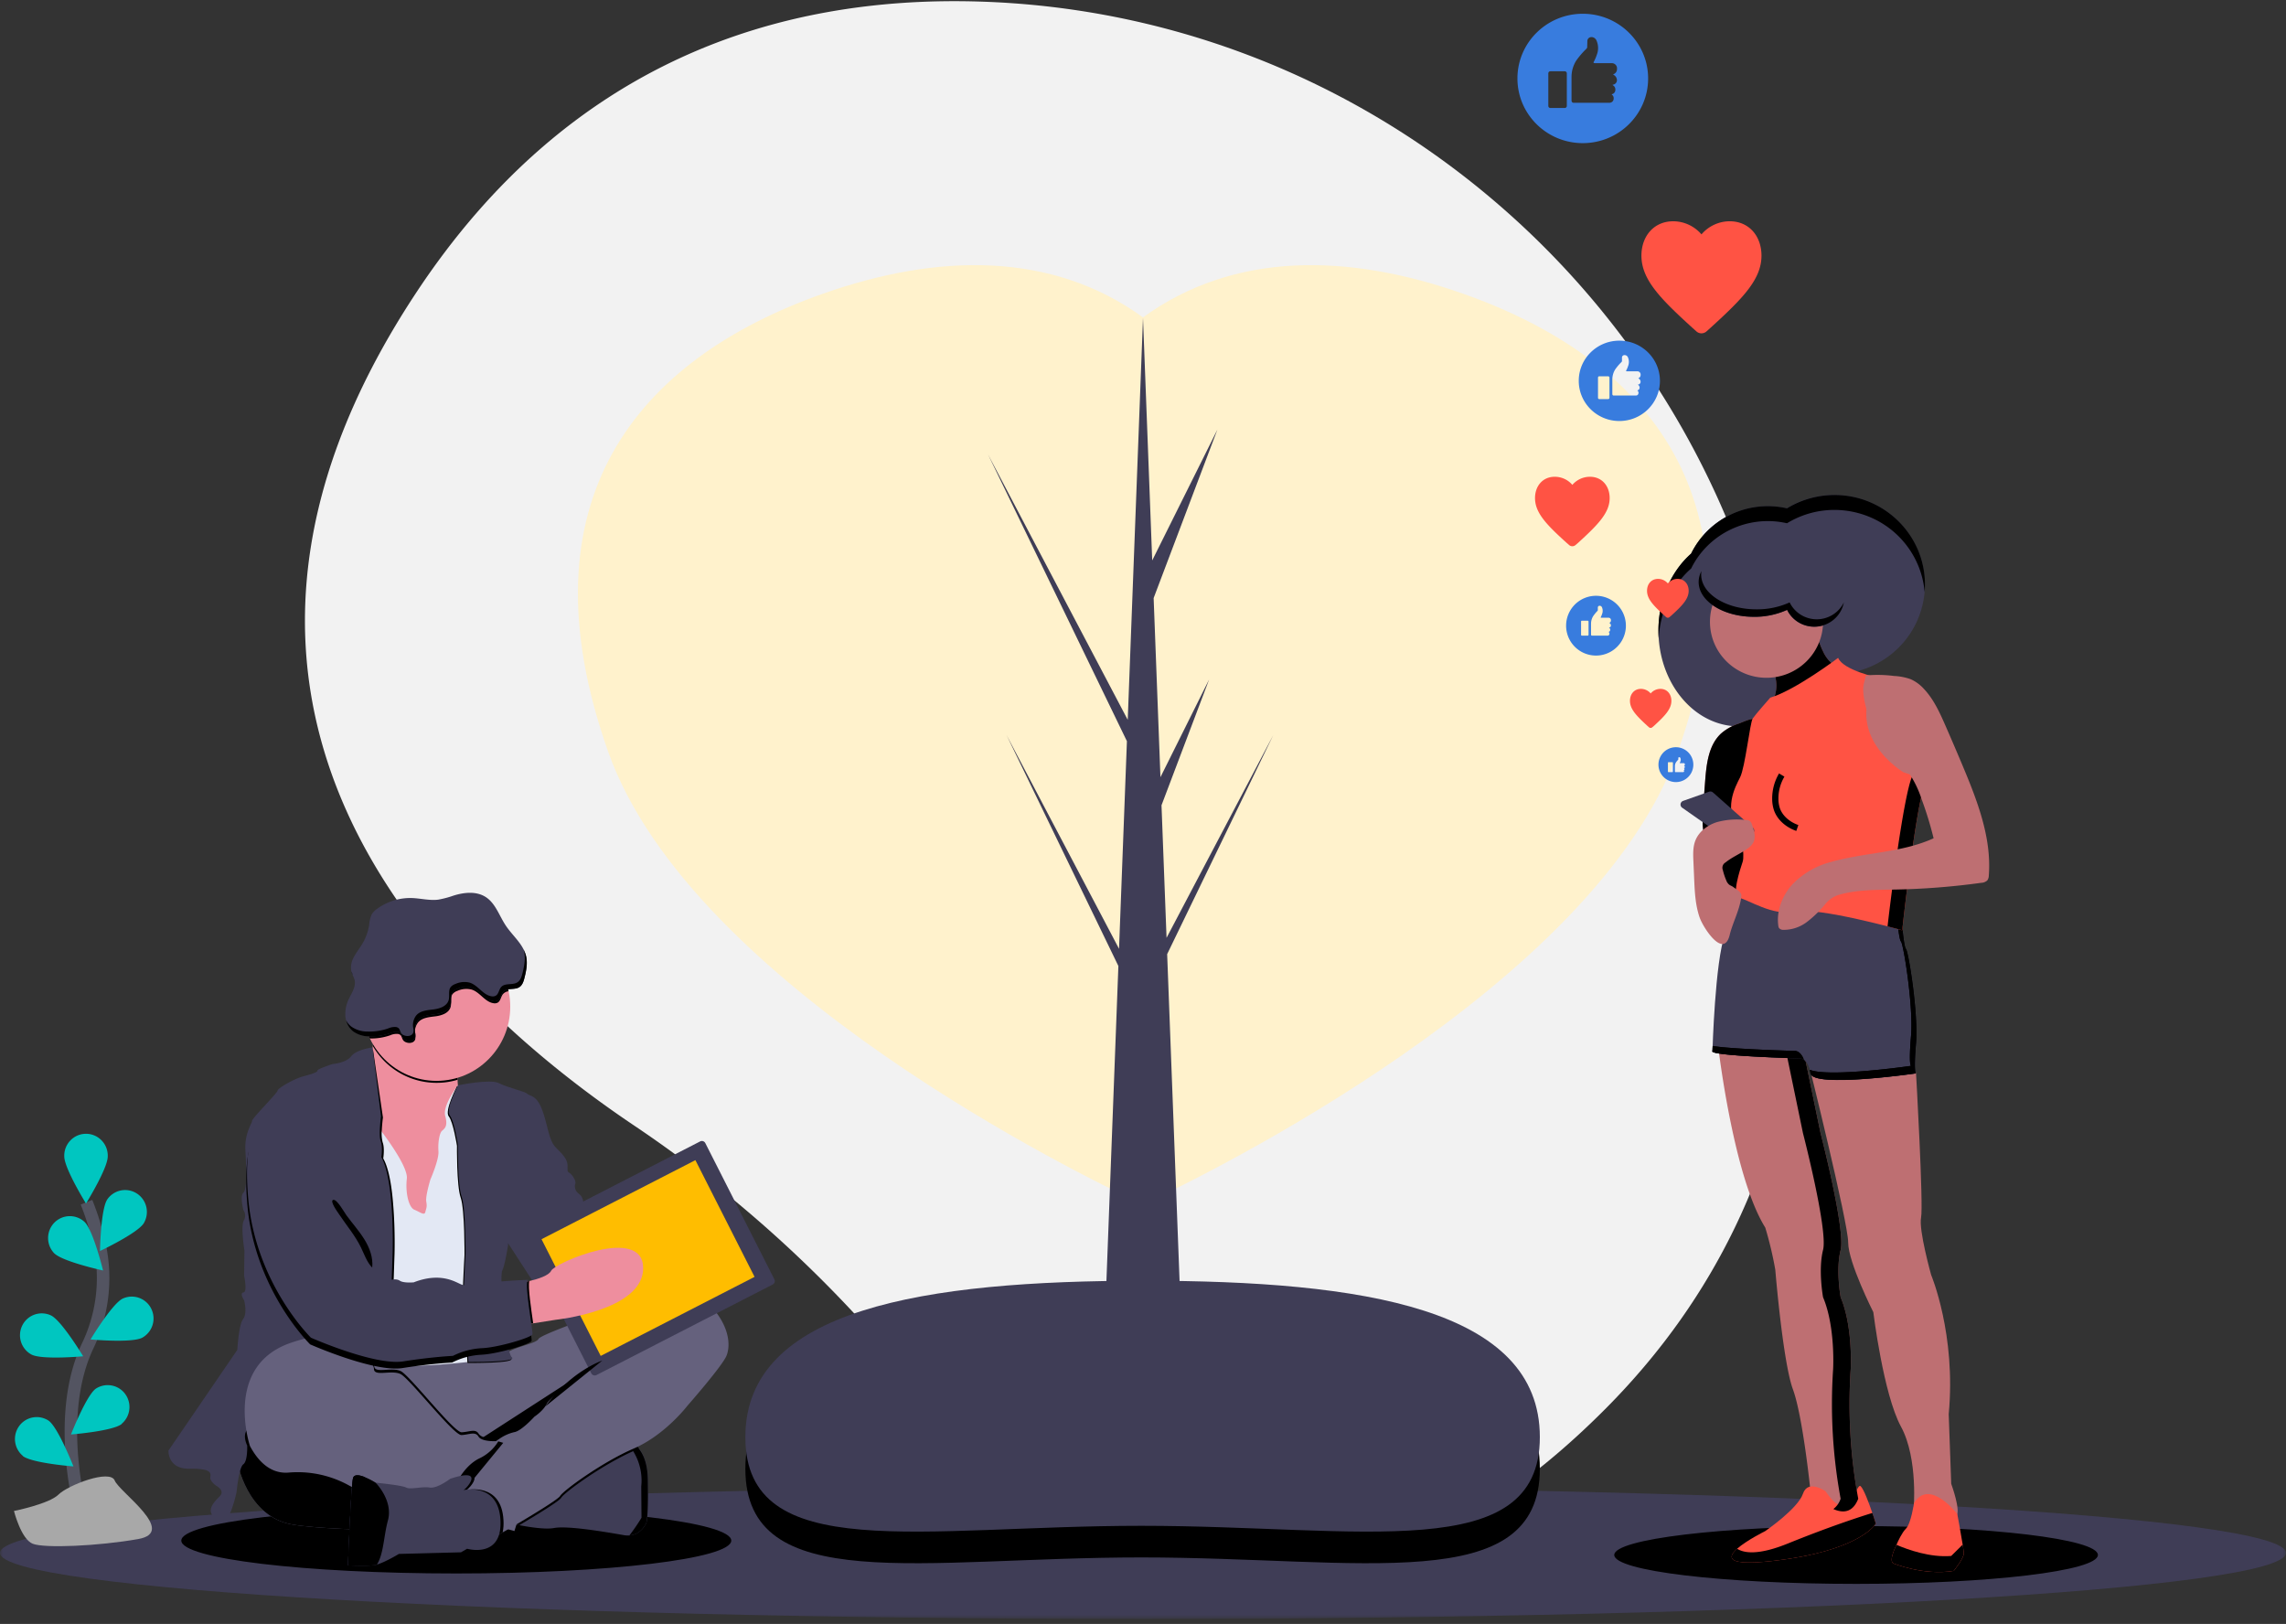 <svg xmlns="http://www.w3.org/2000/svg" xmlns:xlink="http://www.w3.org/1999/xlink" width="366" height="260" viewBox="0 0 366 260">
    <rect x="0" y="0" width="366" height="260" fill="#333333" stroke="none"/>
    <defs>
        <path id="a" d="M0 0h366v21.16H0z"/>
        <path id="c" d="M20.862 2.328a13.57 13.57 0 0 0-3.068-.349A13.721 13.721 0 0 0 5.493 9.72C2.319 12.568.258 17.128.258 22.27v.646c.27 7.92 5.416 14.318 11.907 14.923a7.05 7.05 0 0 0-1.885 1.255c-1.989 1.914-2.315 4.938-2.524 7.697l-.157 2.053-3.395 1.204a.633.633 0 0 0-.372.816.635.635 0 0 0 .223.29l3.29 2.339c0 .196 0 .4.024.59.024.188.04.436.064.657a4.575 4.575 0 0 0-1.256 1.809c-.402 1.046-.35 2.194-.302 3.309l.12 2.855c.093 2.138.19 4.307.875 6.333.43 1.271 2.295 4.32 3.644 4.335-1.245 5.615-1.575 17.45-1.575 17.45-.153.153.274.297 1.064.402.744 5.638 3.144 21.444 7.42 28.383a59.469 59.469 0 0 1 1.61 6.894s1.21 15.012 2.82 19.476c1.373 3.794 2.456 13.166 2.75 15.882a1.544 1.544 0 0 0-1.136 1.155c-.805 2.434-6.04 6.084-6.04 6.084s-3 1.508-4.526 2.887c-1.646 1.484-1.61 2.808 5.738 1.982 14.134-1.605 16.558-6.084 16.558-6.084s-.23-.755-.564-1.737c-.544-1.604-1.361-3.846-1.86-4.348-.202-.204-.403.125-.657.638a87.662 87.662 0 0 1-.962-19.668s.403-6.894-1.61-11.763c0 0-.806-4.464 0-7.708.804-3.245-3.222-19.067-3.222-19.067l-2.384-11.67c.316.396.536.86.644 1.355l.061.24c.02.108.044.217.064.337.023.12.08.23.165.317 1.579 6.53 5.895 24.617 5.895 27.272 0 3.249 4.027 11.362 4.027 11.362s1.61 13.388 4.43 18.662c2.146 4.01 2.198 9.89 2.097 12.481 0 0-.479 3.34-1.288 4.15-.653.659-1.31 2.115-1.53 2.648-.056.12-.085.192-.085.192s-1.208 2.435-.402 2.84c0 0 4.832 2.03 9.692 1.203 0 0 1.61-2.03 1.61-2.84a14.324 14.324 0 0 0-.177-1.443c-.298-1.918-.858-4.945-.862-4.978.338-1.303-.978-4.94-.978-4.94l-.403-11.359c1.208-12.982-2.819-22.72-2.819-22.72s-2.013-7.3-1.61-9.329c.403-2.029-.805-23.53-.805-23.53l-.117-.309c-.077-.469-.13-1.636.117-4.56.402-4.868-1.209-15.011-1.61-15.417-.21-.208-.404-1.836-.573-3.357.093-.846.366-3.324.745-6.416 3.984-.141 7.958-.489 11.907-1.043a1.113 1.113 0 0 0 1.236-.976c.01-.085.01-.17 0-.255.443-6.088-1.816-12.024-4.144-17.68a437.723 437.723 0 0 0-2.858-6.757c-.927-2.138-1.897-4.316-3.495-6.016a6.286 6.286 0 0 0-2.09-1.536 8.943 8.943 0 0 0-2.666-.525 21.364 21.364 0 0 0-4.204-.117c-.54-.164-1.155-.369-1.767-.617 6.223-1.63 10.649-7.116 10.908-13.52v-.63C43.086 6.725 36.577.186 28.513.151h-.034c-2.694 0-5.333.754-7.617 2.177M42.46 49.53l.072.189c.77 2.1 1.42 4.242 1.945 6.417-1.076.49-2.19.896-3.33 1.215.403-2.912.87-5.731 1.313-7.82"/>
        <path id="e" d="M46.293.632c-.806.283-1.634.5-2.475.648-1.423.173-2.827-.21-4.246-.258a9.172 9.172 0 0 0-5.603 1.694 3.054 3.054 0 0 0-.911.921 4.608 4.608 0 0 0-.403 1.654 8.534 8.534 0 0 1-1.101 3.038c-.44.727-.984 1.391-1.387 2.144a3.274 3.274 0 0 0-.37 2.458c.132.446.394.813.495 1.252.234 1.013-.44 1.983-.895 2.916a5.437 5.437 0 0 0-.613 2.765 3.496 3.496 0 0 0 1.25 2.49c.752.527 1.65.808 2.568.804.045.109.093.213.141.318.165.35.351.688.544 1.018-.011.077-.044.157-.044.233l-.048.218c-.073.012-2.625.326-3.46 1.416-.834 1.09-3.023 1.247-3.023 1.247s-2.504.833-2.45 1.038c.052.205-.726.52-2.29.934-1.565.414-4.173 1.915-4.173 2.28 0 .367-4.116 4.414-4.116 4.829 0 .414-1.254 1.971-1.097 4.723.157 2.752.31 6.212-.315 6.8-.624.587 0 2.816 0 2.816a1.52 1.52 0 0 1 .053 1.661c-.52.934.105 4.828.105 4.828l-.052 4.047s.572 2.543-.106 2.648c-.677.105.106 1.243.106 1.243s.572 2.08-.158 3.014c-.73.933-.935 4.928-.935 4.928L.129 89.538s-.157 2.958 3.386 2.905c3.544-.052 3.496.68 3.391 1.352-.105.672.988 1.4.988 1.4s1.403.728.572 1.61c-.83.88-3.23 2.904.734 4.256a9.537 9.537 0 0 0 1.145-2.076c.336-.92.615-1.86.834-2.816.103-1.084.28-2.16.528-3.219.823 2.607 3.068 7.483 8.438 8.425 2.06.358 5.475.604 9.317.76-.145 3.054-.246 5.778-.246 5.778s.597.052 1.366.052c.934.041 1.87.024 2.802-.052a3.16 3.16 0 0 0 .508-.109 20.594 20.594 0 0 0 3.56-1.706l10.078-.261.992-.572s4.177 1.192 5.205-2.293l.552-.318c.246-.136.545-.31.875-.502l1.032.28.327-1.029.467.089c1.778.334 4.27.704 5.62.454 2.221-.414 8.579.676 11.288 1.143.295.053.596.069.895.048 2.028-.14 2.765-2.072 2.765-2.072s.355-.885.25-6.956V93.425l-.023-.298c-.02-.064-.013-.109-.02-.197-.01-.089-.033-.172-.033-.257l-.024-.19-.049-.265-.024-.15a8.622 8.622 0 0 0-.08-.37l-.037-.14c-.02-.08-.052-.18-.064-.229-.012-.048-.025-.073-.045-.145-.02-.073-.056-.16-.068-.205-.012-.045-.044-.089-.044-.133l-.081-.205-.045-.109c-.04-.096-.084-.188-.128-.281a.517.517 0 0 1-.033-.069l-.109-.2-.056-.097c-.028-.053-.06-.101-.089-.15l-.068-.104-.085-.125-.073-.1-.076-.097a5.699 5.699 0 0 0-.278-.325l-.037-.037c4.761-2.277 8.063-6.558 8.063-6.558s5.677-6.373 6.358-8.047c.681-1.673.625-5.31-3.854-9.253a5.303 5.303 0 0 0-2.903-1.179v-.028l3.004-3.315a3.185 3.185 0 0 0-.323-3.525l-1.262-1.13a6.033 6.033 0 0 0-1.209-1.774 4.592 4.592 0 0 0-2.302-1.368l-2.302-2.064-.002-.002a1.974 1.974 0 0 0-2.784.147l-4.656 5.146-2.366-2.712s-.48-1.71-1.21-1.972c-.73-.261-1.044-1.404-1.044-1.404a1.733 1.733 0 0 0-.73-1.557c-.834-.519-.572-1.557-.572-1.557.21-.414-.472-1.5-.94-1.762-.467-.262-.257-.47-.31-1.3-.052-.828-.681-1.605-1.878-2.747-1.198-1.143-1.303-3.637-2.242-6.076-.94-2.438-1.984-2.128-2.399-2.543-.415-.414-3.18-.981-4.588-1.71-1.406-.728-6.647.347-6.647.347a7.844 7.844 0 0 1-.057-.89v-.318a11.894 11.894 0 0 0 8.526-11.39c.002-.83-.086-1.658-.261-2.47-.02-.1-.045-.197-.069-.297.613-.105 1.314-.024 1.823-.355.507-.33.7-.957.842-1.536.274-1.13.496-2.313.23-3.444a4.732 4.732 0 0 0-.404-1.05l.025.084c-.698-1.44-2.032-2.579-2.943-3.934C53.71 3.867 53.106 1.899 51.583.9 50.805.393 49.902.2 48.971.2c-.898 0-1.82.18-2.68.433zm7.893 60.1c.448-.845.94-4.04.984-4.338l.012-.007 3.87 5.87-.48.12-.33.073a.533.533 0 0 1 .113-.266s-2.19.089-4.285.254a5.598 5.598 0 0 1 .116-1.706zm16.348 6.586c-.58.278-.92.459-.92.459s-9.227 3.202-9.538 3.886c-.31.684-3.023 1.106-4.745 2.011a4.52 4.52 0 0 1-.08-.297c1.947-.515 3.648-1.135 3.705-1.424a4.665 4.665 0 0 0-.07-.857c.118-.073.198-.141.198-.193a11.464 11.464 0 0 0-.19-1.714l.307-.048 3.629-.576h.008a36.252 36.252 0 0 0 4.612-.857l.665.069 2.419-.46z"/>
    </defs>
    <g fill="none" fill-rule="evenodd">
        <path fill="#F2F2F2" d="M282.967 102.477C268.103 44.083 216.743 1.93 156.459.24c-31.87-.894-65.408 9.667-89.825 46.621-43.648 66.06 2.682 111.71 34.983 133.4a202.052 202.052 0 0 1 41.776 37.514c21.818 25.867 63.79 58.01 113.779 7.647 36.23-36.503 35.695-84.05 25.795-122.945"/>
        <g transform="translate(0 238.043)">
            <mask id="b" fill="#fff">
                <use xlink:href="#a"/>
            </mask>
            <path fill="#3F3D56" d="M183 0c101.068 0 183 4.737 183 10.58s-81.932 10.58-183 10.58S0 16.422 0 10.58 81.932 0 183 0" mask="url(#b)"/>
        </g>
        <path fill="#000" d="M73.054 241.39c24.314 0 44.026 2.356 44.026 5.262 0 2.907-19.712 5.264-44.026 5.264-24.316 0-44.027-2.357-44.027-5.264 0-2.906 19.711-5.263 44.027-5.263M297.168 244.325c21.383 0 38.718 2.072 38.718 4.628s-17.335 4.63-38.718 4.63c-21.383 0-38.718-2.074-38.718-4.63s17.335-4.628 38.718-4.628"/>
        <path fill="#FFF2CC" d="M183 50.816c-14.574-10.57-32.828-10.305-51.323-3.766-29.583 10.46-48.58 33.01-34.304 73.314 13.297 37.538 76.43 68.161 85.03 72.186l.222.45.375-.172c.245.113.375.171.375.171s.077-.153.223-.45c8.599-4.024 71.732-34.647 85.029-72.185 14.276-40.303-4.72-62.854-34.304-73.314-18.495-6.539-36.75-6.803-51.323 3.766z"/>
        <path fill="#3F3D56" d="M203.848 117.7l-17.078 32.449-.807-21.223 7.627-20.153-7.797 15.656-1.09-28.679 10.21-26.982-10.439 20.96L183 50.916l-2.444 64.334-22.375-42.513 22.245 45.931-1.262 33.24-18.005-34.208 17.9 36.96-2.677 70.49h13.236l-2.75-72.391z"/>
        <path fill="#000" d="M246.537 235.145c0 20.562-28.688 14.202-63.813 14.202-35.126 0-63.388 6.36-63.388-14.202s28.684-25.034 63.81-25.034c35.125 0 63.391 4.472 63.391 25.034"/>
        <path fill="#3F3D56" d="M246.537 230.083c0 20.562-28.688 14.202-63.813 14.202-35.126 0-63.388 6.36-63.388-14.202 0-20.563 28.684-25.035 63.81-25.035 35.125 0 63.391 4.472 63.391 25.035"/>
        <path fill="#FF5344" d="M264.558 116.422a.4.4 0 0 1-.566.002l-.003-.002-.22-.197c-1.781-1.635-2.802-2.695-2.802-4.02 0-1.08.68-1.915 1.757-1.915a2.05 2.05 0 0 1 1.557.732 2.05 2.05 0 0 1 1.558-.732c1.073 0 1.758.836 1.758 1.916 0 1.324-1.03 2.4-2.803 4.02l-.236.196z"/>
        <g transform="translate(264.895 77.899)">
            <mask id="d" fill="#fff">
                <use xlink:href="#c"/>
            </mask>
            <path d="M20.862 2.328a13.57 13.57 0 0 0-3.068-.349A13.721 13.721 0 0 0 5.493 9.72C2.319 12.568.258 17.128.258 22.27v.646c.27 7.92 5.416 14.318 11.907 14.923a7.05 7.05 0 0 0-1.885 1.255c-1.989 1.914-2.315 4.938-2.524 7.697l-.157 2.053-3.395 1.204a.633.633 0 0 0-.372.816.635.635 0 0 0 .223.29l3.29 2.339c0 .196 0 .4.024.59.024.188.04.436.064.657a4.575 4.575 0 0 0-1.256 1.809c-.402 1.046-.35 2.194-.302 3.309l.12 2.855c.093 2.138.19 4.307.875 6.333.43 1.271 2.295 4.32 3.644 4.335-1.245 5.615-1.575 17.45-1.575 17.45-.153.153.274.297 1.064.402.744 5.638 3.144 21.444 7.42 28.383a59.469 59.469 0 0 1 1.61 6.894s1.21 15.012 2.82 19.476c1.373 3.794 2.456 13.166 2.75 15.882a1.544 1.544 0 0 0-1.136 1.155c-.805 2.434-6.04 6.084-6.04 6.084s-3 1.508-4.526 2.887c-1.646 1.484-1.61 2.808 5.738 1.982 14.134-1.605 16.558-6.084 16.558-6.084s-.23-.755-.564-1.737c-.544-1.604-1.361-3.846-1.86-4.348-.202-.204-.403.125-.657.638a87.662 87.662 0 0 1-.962-19.668s.403-6.894-1.61-11.763c0 0-.806-4.464 0-7.708.804-3.245-3.222-19.067-3.222-19.067l-2.384-11.67c.316.396.536.86.644 1.355l.061.24c.02.108.044.217.064.337.023.12.08.23.165.317 1.579 6.53 5.895 24.617 5.895 27.272 0 3.249 4.027 11.362 4.027 11.362s1.61 13.388 4.43 18.662c2.146 4.01 2.198 9.89 2.097 12.481 0 0-.479 3.34-1.288 4.15-.653.659-1.31 2.115-1.53 2.648-.056.12-.085.192-.085.192s-1.208 2.435-.402 2.84c0 0 4.832 2.03 9.692 1.203 0 0 1.61-2.03 1.61-2.84a14.324 14.324 0 0 0-.177-1.443c-.298-1.918-.858-4.945-.862-4.978.338-1.303-.978-4.94-.978-4.94l-.403-11.359c1.208-12.982-2.819-22.72-2.819-22.72s-2.013-7.3-1.61-9.329c.403-2.029-.805-23.53-.805-23.53l-.117-.309c-.077-.469-.13-1.636.117-4.56.402-4.868-1.209-15.011-1.61-15.417-.21-.208-.404-1.836-.573-3.357.093-.846.366-3.324.745-6.416 3.984-.141 7.958-.489 11.907-1.043a1.113 1.113 0 0 0 1.236-.976c.01-.085.01-.17 0-.255.443-6.088-1.816-12.024-4.144-17.68a437.723 437.723 0 0 0-2.858-6.757c-.927-2.138-1.897-4.316-3.495-6.016a6.286 6.286 0 0 0-2.09-1.536 8.943 8.943 0 0 0-2.666-.525 21.364 21.364 0 0 0-4.204-.117c-.54-.164-1.155-.369-1.767-.617 6.223-1.63 10.649-7.116 10.908-13.52v-.63C43.086 6.725 36.577.186 28.513.151h-.034c-2.694 0-5.333.754-7.617 2.177M42.46 49.53l.072.189c.77 2.1 1.42 4.242 1.945 6.417-1.076.49-2.19.896-3.33 1.215.403-2.912.87-5.731 1.313-7.82" mask="url(#d)"/>
        </g>
        <path fill="#BE6F72" d="M274.98 166.663s2.415 21.508 7.646 29.873a57.915 57.915 0 0 1 1.609 6.77s1.207 14.738 2.817 19.12c1.609 4.38 2.816 16.33 2.816 16.33s5.633 6.373 7.645 1.195a83.295 83.295 0 0 1-1.207-20.712s.402-6.771-1.61-11.551c0 0-.804-4.381 0-7.568.805-3.186-3.218-18.72-3.218-18.72l-3.22-15.533-13.277.796z"/>
        <path fill="#FF5344" d="M300.33 243.934s-2.415 4.38-16.497 5.974c-7.303.824-7.356-.49-5.714-1.948 1.521-1.354 4.507-2.831 4.507-2.831s5.23-3.585 6.035-5.975c.805-2.39 3.621-.399 3.621-.399 4.024 5.975 4.829-1.592 5.633-.796.5.494 1.312 2.685 1.855 4.27.33.948.56 1.705.56 1.705"/>
        <path fill="#000" d="M300.33 243.934s-2.415 4.38-16.497 5.974c-7.303.824-7.356-.49-5.714-1.948 1.151.726 3.468 1.048 8.128-.84 6.703-2.716 11.56-4.286 13.523-4.891.33.948.56 1.705.56 1.705M296.306 219.239s.402-6.77-1.61-11.551c0 0-.804-4.381 0-7.568.805-3.186-3.219-18.72-3.219-18.72l-3.218-15.533-2.78.167 3.182 15.366s4.024 15.534 3.219 18.72c-.805 3.187 0 7.568 0 7.568 2.012 4.78 1.61 11.55 1.61 11.55a83.311 83.311 0 0 0 1.206 20.713 3.452 3.452 0 0 1-1.167 1.649c1.501.673 3.095.637 3.984-1.65a83.295 83.295 0 0 1-1.207-20.711"/>
        <path fill="#3F3D56" d="M293.69 79.236a14.512 14.512 0 0 0-7.604 2.139c-6.194-1.404-12.548 1.606-15.33 7.26-3.163 2.789-5.23 7.274-5.23 12.32 0 8.472 5.765 15.335 12.875 15.335 5.158 0 9.604-3.609 11.668-8.822 7.744 1.985 15.648-2.62 17.654-10.286 2.006-7.666-2.646-15.49-10.39-17.476a14.629 14.629 0 0 0-3.642-.458v-.012z"/>
        <path fill="#BE6F72" d="M305.56 168.655l1.207 3.186s1.208 21.11.805 23.101c-.402 1.992 1.61 9.162 1.61 9.162s4.023 9.559 2.816 22.304l.402 11.153s1.61 4.38.805 5.178c-.805.796-6.84-.797-6.84-.797s.805-8.364-2.012-13.542c-2.817-5.178-4.426-18.322-4.426-18.322s-4.024-7.966-4.024-11.153c0-3.186-6.437-29.076-6.437-29.076l16.094-1.194z"/>
        <path fill="#3F3D56" d="M274.176 168.256s.403-14.338 2.012-18.72c1.61-4.381 1.81-6.333 1.81-6.333s24.363 4.358 26.375 2.764c0 0 .403 5.576.805 5.975.402.398 2.012 10.356 1.61 15.135-.403 4.78 0 4.78 0 4.78s-16.497 2.39-16.9 0c-.402-2.39-1.61-2.39-1.61-2.39s-14.907-.414-14.102-1.21"/>
        <g fill="#000">
            <path d="M287.454 168.256s-10.184-.27-13.25-.796c-.02.517-.028.796-.028.796-.805.797 14.083 1.195 14.083 1.195.203.021.396.1.555.227-.51-1.414-1.36-1.422-1.36-1.422M305.158 151.926c-.403-.398-.805-5.974-.805-5.974a1.586 1.586 0 0 1-.688.242c.149 1.681.402 4.27.688 4.537.402.398 2.012 10.356 1.61 15.136-.403 4.779 0 4.779 0 4.779s-13.049 1.892-16.22.63c.049.175.089.358.125.565.403 2.39 16.9 0 16.9 0s-.403 0 0-4.78c.402-4.78-1.208-14.737-1.61-15.135"/>
            <path d="M287.454 168.256s-10.184-.27-13.25-.796c-.02.517-.028.796-.028.796-.805.797 14.083 1.195 14.083 1.195.203.021.396.1.555.227-.51-1.414-1.36-1.422-1.36-1.422M305.158 151.926c-.403-.398-.805-5.974-.805-5.974a1.586 1.586 0 0 1-.688.242c.149 1.681.402 4.27.688 4.537.402.398 2.012 10.356 1.61 15.136-.403 4.779 0 4.779 0 4.779s-13.049 1.892-16.22.63c.049.175.089.358.125.565.403 2.39 16.9 0 16.9 0s-.403 0 0-4.78c.402-4.78-1.208-14.737-1.61-15.135"/>
        </g>
        <path fill="#BE6F72" d="M291.9 104.325a5.364 5.364 0 0 0 1.537 1.992c.43.31.925.52 1.449.613-.906.514-1.884.9-2.789 1.418-1.48.84-2.74 1.991-4.124 2.991-1.384 1-2.99 1.808-4.696 1.8a5.66 5.66 0 0 0 .656-5.655c-.29-.646-.712-1.271-.724-1.992 0-1.14 1.022-1.991 1.976-2.633.775-.518 1.56-1.02 2.354-1.505.627-.399 1.569-1.195 2.357-1.167.881.032.881.72 1.042 1.43.207.938.53 1.848.962 2.708"/>
        <path fill="#000" d="M291.9 104.325a5.364 5.364 0 0 0 1.537 1.992c.43.31.925.52 1.449.613-.906.514-1.884.9-2.789 1.418-1.48.84-2.74 1.991-4.124 2.991-1.384 1-2.99 1.808-4.696 1.8a5.66 5.66 0 0 0 .656-5.655c-.29-.646-.712-1.271-.724-1.992 0-1.14 1.022-1.991 1.976-2.633.775-.518 1.56-1.02 2.354-1.505.627-.399 1.569-1.195 2.357-1.167.881.032.881.72 1.042 1.43.207.938.53 1.848.962 2.708"/>
        <path fill="#BE6F72" d="M301.335 109.51c5.111 0 9.255 4.102 9.255 9.162 0 5.06-4.144 9.16-9.255 9.16-5.11 0-9.254-4.1-9.254-9.16 0-5.06 4.143-9.161 9.254-9.161"/>
        <path fill="#FF5344" d="M314.412 248.713c0 .797-1.61 2.788-1.61 2.788-4.827.797-9.656-1.194-9.656-1.194-.805-.399.402-2.789.402-2.789s.029-.071.085-.19c.221-.523.873-1.953 1.525-2.598.804-.797 1.283-4.074 1.283-4.074 2.495-4.075 6.933 1.752 6.933 1.752s.563 2.995.861 4.887c.084.47.142.943.177 1.418"/>
        <path fill="#000" d="M314.412 248.713c0 .797-1.61 2.788-1.61 2.788-4.827.797-9.656-1.194-9.656-1.194-.805-.399.402-2.789.402-2.789s.029-.071.085-.19c1.85.796 5.408 2.062 8.767 1.783l1.835-1.816c.084.47.142.943.177 1.418"/>
        <path fill="#BE6F72" d="M282.827 90.592c5 0 9.053 4.012 9.053 8.961 0 4.95-4.053 8.962-9.053 8.962-5 0-9.053-4.012-9.053-8.962s4.053-8.961 9.053-8.961M275.52 117.465c-1.98 1.876-2.306 4.847-2.515 7.567l-.302 3.96a20.905 20.905 0 0 0-.084 3.21c.052.669.169 1.33.233 1.992.077.796.08 1.593.085 2.39l.036 5.859c0 1.194.032 2.477.652 3.516.62 1.04 2.048 1.71 3.094 1.092.684-.399 1.002-1.195 1.275-1.94.886-2.414 1.779-4.863 2.012-7.42.085-.88.093-1.765.173-2.645.08-.88.234-1.8.37-2.697.572-3.732.83-7.5 1.083-11.26.076-1.115 1.09-5.5-.382-5.974-.72-.24-2.21.494-2.89.74a8.11 8.11 0 0 0-2.84 1.61"/>
        <path fill="#000" d="M275.52 117.465c-1.98 1.876-2.306 4.847-2.515 7.567l-.302 3.96a20.905 20.905 0 0 0-.084 3.21c.052.669.169 1.33.233 1.992.077.796.08 1.593.085 2.39l.036 5.859c0 1.194.032 2.477.652 3.516.62 1.04 2.048 1.71 3.094 1.092.684-.399 1.002-1.195 1.275-1.94.886-2.414 1.779-4.863 2.012-7.42.085-.88.093-1.765.173-2.645.08-.88.234-1.8.37-2.697.572-3.732.83-7.5 1.083-11.26.076-1.115 1.09-5.5-.382-5.974-.72-.24-2.21.494-2.89.74a8.11 8.11 0 0 0-2.84 1.61"/>
        <path fill="#FF5344" d="M294.294 105.325s-6.84 5.178-10.864 6.372c0 0-2.386 2.697-2.816 3.342-.43.645-1.207 7.811-2.012 9.404-.805 1.593-2.816 5.178 0 8.763 0 0 .805 3.584.402 4.78-.402 1.194-1.863 5.576-.527 5.779 1.336.203 5.356 2.983 8.977 2.187 3.621-.797 17.1 2.987 17.1 2.987s2.213-20.513 3.823-24.097l-3.622-1.196s-10.058-5.974-4.023-15.135c0 0-5.633-1.195-6.438-3.186"/>
        <path fill="#3F3D56" d="M269.32 129.314l8.308 5.824a.629.629 0 0 0 .733 0l2.245-1.67a.605.605 0 0 0 .04-.951l-6.394-5.644a.637.637 0 0 0-.623-.12l-4.16 1.474a.62.62 0 0 0-.15 1.087"/>
        <path fill="#BE6F72" d="M272.112 146.871c-.684-1.991-.78-4.118-.869-6.217l-.121-2.788c-.048-1.091-.088-2.223.298-3.246.555-1.466 1.943-2.513 3.448-2.991a12.06 12.06 0 0 1 4.704-.335c.21-.003.418.055.595.167.16.149.276.34.33.55.342.948.676 2.04.19 2.928a3.028 3.028 0 0 1-.946.955c-1.115.797-2.414 1.323-3.473 2.183a.98.98 0 0 0-.43 1.227c.133.558.313 1.104.539 1.633.092.264.25.501.459.689.197.155.454.223.652.374.442.351 1.355.82 1.315 1.379-.153 2.063-1.384 4.293-1.87 6.3-.946 3.912-4.23-1.099-4.82-2.808"/>
        <g fill="#000">
            <path d="M285.04 145.952a2.095 2.095 0 0 1-.222.035 6.98 6.98 0 0 0 2.636-.035l.25-.04a9.807 9.807 0 0 0-2.664.04M306.164 124.244c-1.44 3.214-3.57 20.612-3.956 24.07 1.425.366 2.346.625 2.346.625s2.213-20.513 3.823-24.098l-2.213-.597z"/>
        </g>
        <path fill="#BE6F72" d="M301.65 118.95c.027.817.703 1.442 1.323 1.992a17.328 17.328 0 0 1 2.338 2.354 16.575 16.575 0 0 1 2.33 4.605 56.902 56.902 0 0 1 1.939 6.309c-5.175 2.35-10.945 2.238-16.417 3.791a13.173 13.173 0 0 0-6.188 3.585c-1.61 1.78-2.583 4.226-2.261 6.604.01.14.05.276.12.398.185.198.45.302.72.283a6.148 6.148 0 0 0 3.759-1.275 17.447 17.447 0 0 0 2.873-2.788 4.667 4.667 0 0 1 2.056-1.493c2.965-.896 6.124-.84 9.226-.896 4.59-.088 9.173-.447 13.72-1.076.372-.005.727-.147.998-.398a1.43 1.43 0 0 0 .234-.797c.45-5.974-1.791-11.821-4.112-17.366-.931-2.22-1.88-4.432-2.845-6.635-.922-2.1-1.891-4.238-3.48-5.9a6.27 6.27 0 0 0-2.085-1.509 9.21 9.21 0 0 0-2.655-.514 20.509 20.509 0 0 0-4.503-.083c-.165.796-.459 1.505-.43 2.306.084 2.736 1.291 5.297 2.478 7.77.19.36.624.371.861.734"/>
        <path stroke="#000" d="M285.265 124.085a7.353 7.353 0 0 0-1.03 3.875c.004.541.09 1.078.258 1.593.499 1.442 1.814 2.502 3.267 3.008"/>
        <path fill="#3F3D56" d="M290.472 90.787a4.957 4.957 0 0 0-1.49.235c-1.339-1.992-4.49-3.422-8.167-3.422-4.888 0-8.852 2.498-8.852 5.577 0 3.079 3.964 5.576 8.852 5.576 1.831.02 3.645-.36 5.311-1.111 1.158 2.377 4.044 3.376 6.446 2.23s3.41-4.003 2.253-6.381a4.832 4.832 0 0 0-4.353-2.704"/>
        <path fill="#000" d="M290.874 99.151a4.833 4.833 0 0 1-4.345-2.704 12.585 12.585 0 0 1-5.311 1.11c-4.89 0-8.852-2.493-8.852-5.575 0-.184.015-.368.043-.55a3.717 3.717 0 0 0-.446 1.745c0 3.082 3.964 5.576 8.852 5.576 1.831.02 3.645-.36 5.311-1.112 1.166 2.375 4.055 3.363 6.454 2.21a4.786 4.786 0 0 0 2.632-3.404 4.833 4.833 0 0 1-4.338 2.704"/>
        <path fill="#000" d="M270.756 91.026c2.788-5.66 9.153-8.665 15.35-7.25 6.81-4.156 15.733-2.061 19.932 4.679a14.24 14.24 0 0 1 2.105 6.327c.033-.399.053-.797.053-1.195-.002-7.92-6.49-14.337-14.49-14.335-2.684 0-5.315.74-7.6 2.135-6.197-1.416-12.562 1.59-15.35 7.249-3.163 2.788-5.23 7.273-5.23 12.32 0 .398 0 .796.043 1.194.294-4.564 2.258-8.563 5.187-11.124"/>
        <path fill="#FF5344" d="M267.308 98.785a.405.405 0 0 1-.57.002c0-.001 0-.002-.002-.002l-.221-.196c-1.79-1.629-2.817-2.684-2.817-4.002 0-1.076.684-1.908 1.767-1.908.604.003 1.177.27 1.565.728.389-.458.961-.725 1.565-.728 1.079 0 1.767.832 1.767 1.908 0 1.318-1.034 2.39-2.817 4.002l-.237.196z"/>
        <path fill="#387CDE" d="M256.046 60.249h1.432c.113 0 .205.09.205.203v3.238a.204.204 0 0 1-.205.204h-1.428a.2.2 0 0 1-.201-.204v-3.242a.2.2 0 0 1 .197-.199zm4.092-3.394a.562.562 0 0 1 .502.355c.196.45.203.959.02 1.414-.079.246-.182.483-.31.709 0 0-.08.12.182.115h1.662a.516.516 0 0 1 .475.586.53.53 0 0 1-.35.514.024.024 0 0 0-.003.034.61.61 0 0 1 .348.496.451.451 0 0 1-.4.497h-.002a.028.028 0 0 0-.02.032.497.497 0 0 1 .266.47.435.435 0 0 1-.334.418.032.032 0 0 0-.02.036c.132.087.2.244.173.399a.4.4 0 0 1-.427.398h-3.565s-.193 0-.193-.26v-2.317a3.065 3.065 0 0 1 .467-1.617c.253-.357.533-.696.837-1.012.052-.052.241-.215.241-.303v-.633a.402.402 0 0 1 .45-.33zm-.87-2.314c-3.588-.002-6.5 2.876-6.501 6.429-.003 3.552 2.905 6.434 6.494 6.436 3.588.003 6.5-2.876 6.502-6.428v-.004c.002-3.55-2.904-6.43-6.49-6.433h-.004zM254.2 99.376c.073 0 .133.06.133.134v2.125c0 .074-.06.134-.134.134h-.93a.131.131 0 0 1-.132-.13v-2.132a.13.13 0 0 1 .129-.13h.933zm1.936-2.39c.158.007.297.11.354.262.138.333.143.708.014 1.045a2.948 2.948 0 0 1-.218.524s-.056.088.128.085h1.17a.376.376 0 0 1 .333.433.391.391 0 0 1-.246.38.018.018 0 0 0-.001.024l.001.002a.45.45 0 0 1 .244.365.33.33 0 0 1-.283.367.02.02 0 0 0-.015.024.371.371 0 0 1 .187.347.318.318 0 0 1-.235.31.024.024 0 0 0-.014.026c.093.064.14.18.122.294a.289.289 0 0 1-.3.294h-2.51s-.135 0-.135-.191v-1.713c0-.422.114-.836.328-1.195.179-.263.376-.513.59-.747.036-.038.17-.159.17-.224v-.468a.285.285 0 0 1 .316-.244zm-.604-1.598a4.785 4.785 0 1 0-.01 9.57 4.785 4.785 0 0 0 .013-9.57h-.003zM267.753 122.025c.049 0 .089.04.089.088v1.418a.09.09 0 0 1-.09.089h-.62a.088.088 0 0 1-.088-.088v-1.42c0-.048.039-.087.086-.087h.623zm1.287-.666a.709.709 0 0 1 .007.523c-.028.09-.064.178-.109.262 0 0-.028.044.064.042h.585a.188.188 0 0 1 .167.217.196.196 0 0 1-.124.19.01.01 0 0 0 0 .012.225.225 0 0 1 .122.183.165.165 0 0 1-.14.184.01.01 0 0 0-.008.012.186.186 0 0 1 .093.173.16.16 0 0 1-.118.155.012.012 0 0 0-.007.013.15.15 0 0 1 .061.147.144.144 0 0 1-.15.147h-1.254s-.068 0-.068-.095v-.857c0-.21.057-.418.164-.597.09-.132.188-.257.295-.374.018-.019.084-.08.084-.112v-.234a.143.143 0 0 1 .16-.122.199.199 0 0 1 .176.131zm-.718-1.727a2.791 2.791 0 1 0-.006 5.582 2.791 2.791 0 0 0 .008-5.582h-.002zM248.224 11.413h2.301c.181 0 .328.144.33.323v5.226c0 .18-.147.326-.33.326h-2.301a.328.328 0 0 1-.33-.326v-5.226a.328.328 0 0 1 .33-.323zm6.586-5.48a.9.9 0 0 1 .805.573c.317.725.33 1.544.037 2.278a6.61 6.61 0 0 1-.5 1.148s-.136.19.29.183h2.676a.827.827 0 0 1 .769.94.86.86 0 0 1-.568.832.04.04 0 0 0-.027.05l.003.006s0 .02.02.024c.314.15.526.453.56.796a.73.73 0 0 1-.644.797.048.048 0 0 0-.033.056c.004.011.013.02.024.024a.794.794 0 0 1 .403.764.706.706 0 0 1-.535.674.044.044 0 0 0-.034.052l.001.003a.06.06 0 0 0 .02.024.69.69 0 0 1 .278.622.67.67 0 0 1-.153.434.69.69 0 0 1-.539.243h-5.741s-.314 0-.314-.399v-3.74a4.9 4.9 0 0 1 .752-2.608c.406-.577.859-1.12 1.352-1.626.08-.091.402-.35.402-.49 0-.139.02-.477.029-1.023a.637.637 0 0 1 .642-.63h.025v-.007zm-1.4-3.729c-5.777 0-10.461 4.637-10.461 10.356 0 5.72 4.684 10.356 10.461 10.356 5.778 0 10.462-4.636 10.462-10.356 0-5.719-4.684-10.356-10.462-10.356z"/>
        <path fill="#FF5344" d="M252.247 87.262a.77.77 0 0 1-1.022 0l-.402-.35c-3.219-2.912-5.058-4.804-5.058-7.17 0-1.924 1.228-3.41 3.159-3.41 1.086 0 2.118.475 2.817 1.299a3.701 3.701 0 0 1 2.816-1.299c1.931 0 3.158 1.486 3.158 3.41 0 2.354-1.85 4.246-5.057 7.17l-.41.35zM273.235 53.044a1.216 1.216 0 0 1-1.646 0l-.632-.566c-5.17-4.696-8.156-7.747-8.156-11.55 0-3.104 1.984-5.501 5.094-5.501a5.973 5.973 0 0 1 4.519 2.099 5.964 5.964 0 0 1 4.514-2.1c3.115 0 5.094 2.39 5.094 5.501 0 3.796-2.986 6.847-8.156 11.551l-.631.566z"/>
        <g transform="translate(27.298 141.634)">
            <mask id="f" fill="#fff">
                <use xlink:href="#e"/>
            </mask>
            <path d="M46.293.632c-.806.283-1.634.5-2.475.648-1.423.173-2.827-.21-4.246-.258a9.172 9.172 0 0 0-5.603 1.694 3.054 3.054 0 0 0-.911.921 4.608 4.608 0 0 0-.403 1.654 8.534 8.534 0 0 1-1.101 3.038c-.44.727-.984 1.391-1.387 2.144a3.274 3.274 0 0 0-.37 2.458c.132.446.394.813.495 1.252.234 1.013-.44 1.983-.895 2.916a5.437 5.437 0 0 0-.613 2.765 3.496 3.496 0 0 0 1.25 2.49c.752.527 1.65.808 2.568.804.045.109.093.213.141.318.165.35.351.688.544 1.018-.011.077-.044.157-.044.233l-.048.218c-.073.012-2.625.326-3.46 1.416-.834 1.09-3.023 1.247-3.023 1.247s-2.504.833-2.45 1.038c.052.205-.726.52-2.29.934-1.565.414-4.173 1.915-4.173 2.28 0 .367-4.116 4.414-4.116 4.829 0 .414-1.254 1.971-1.097 4.723.157 2.752.31 6.212-.315 6.8-.624.587 0 2.816 0 2.816a1.52 1.52 0 0 1 .053 1.661c-.52.934.105 4.828.105 4.828l-.052 4.047s.572 2.543-.106 2.648c-.677.105.106 1.243.106 1.243s.572 2.08-.158 3.014c-.73.933-.935 4.928-.935 4.928L.129 89.538s-.157 2.958 3.386 2.905c3.544-.052 3.496.68 3.391 1.352-.105.672.988 1.4.988 1.4s1.403.728.572 1.61c-.83.88-3.23 2.904.734 4.256a9.537 9.537 0 0 0 1.145-2.076c.336-.92.615-1.86.834-2.816.103-1.084.28-2.16.528-3.219.823 2.607 3.068 7.483 8.438 8.425 2.06.358 5.475.604 9.317.76-.145 3.054-.246 5.778-.246 5.778s.597.052 1.366.052c.934.041 1.87.024 2.802-.052a3.16 3.16 0 0 0 .508-.109 20.594 20.594 0 0 0 3.56-1.706l10.078-.261.992-.572s4.177 1.192 5.205-2.293l.552-.318c.246-.136.545-.31.875-.502l1.032.28.327-1.029.467.089c1.778.334 4.27.704 5.62.454 2.221-.414 8.579.676 11.288 1.143.295.053.596.069.895.048 2.028-.14 2.765-2.072 2.765-2.072s.355-.885.25-6.956V93.425l-.023-.298c-.02-.064-.013-.109-.02-.197-.01-.089-.033-.172-.033-.257l-.024-.19-.049-.265-.024-.15a8.622 8.622 0 0 0-.08-.37l-.037-.14c-.02-.08-.052-.18-.064-.229-.012-.048-.025-.073-.045-.145-.02-.073-.056-.16-.068-.205-.012-.045-.044-.089-.044-.133l-.081-.205-.045-.109c-.04-.096-.084-.188-.128-.281a.517.517 0 0 1-.033-.069l-.109-.2-.056-.097c-.028-.053-.06-.101-.089-.15l-.068-.104-.085-.125-.073-.1-.076-.097a5.699 5.699 0 0 0-.278-.325l-.037-.037c4.761-2.277 8.063-6.558 8.063-6.558s5.677-6.373 6.358-8.047c.681-1.673.625-5.31-3.854-9.253a5.303 5.303 0 0 0-2.903-1.179v-.028l3.004-3.315a3.185 3.185 0 0 0-.323-3.525l-1.262-1.13a6.033 6.033 0 0 0-1.209-1.774 4.592 4.592 0 0 0-2.302-1.368l-2.302-2.064-.002-.002a1.974 1.974 0 0 0-2.784.147l-4.656 5.146-2.366-2.712s-.48-1.71-1.21-1.972c-.73-.261-1.044-1.404-1.044-1.404a1.733 1.733 0 0 0-.73-1.557c-.834-.519-.572-1.557-.572-1.557.21-.414-.472-1.5-.94-1.762-.467-.262-.257-.47-.31-1.3-.052-.828-.681-1.605-1.878-2.747-1.198-1.143-1.303-3.637-2.242-6.076-.94-2.438-1.984-2.128-2.399-2.543-.415-.414-3.18-.981-4.588-1.71-1.406-.728-6.647.347-6.647.347a7.844 7.844 0 0 1-.057-.89v-.318a11.894 11.894 0 0 0 8.526-11.39c.002-.83-.086-1.658-.261-2.47-.02-.1-.045-.197-.069-.297.613-.105 1.314-.024 1.823-.355.507-.33.7-.957.842-1.536.274-1.13.496-2.313.23-3.444a4.732 4.732 0 0 0-.404-1.05l.025.084c-.698-1.44-2.032-2.579-2.943-3.934C53.71 3.867 53.106 1.899 51.583.9 50.805.393 49.902.2 48.971.2c-.898 0-1.82.18-2.68.433zm7.893 60.1c.448-.845.94-4.04.984-4.338l.012-.007 3.87 5.87-.48.12-.33.073a.533.533 0 0 1 .113-.266s-2.19.089-4.285.254a5.598 5.598 0 0 1 .116-1.706zm16.348 6.586c-.58.278-.92.459-.92.459s-9.227 3.202-9.538 3.886c-.31.684-3.023 1.106-4.745 2.011a4.52 4.52 0 0 1-.08-.297c1.947-.515 3.648-1.135 3.705-1.424a4.665 4.665 0 0 0-.07-.857c.118-.073.198-.141.198-.193a11.464 11.464 0 0 0-.19-1.714l.307-.048 3.629-.576h.008a36.252 36.252 0 0 0 4.612-.857l.665.069 2.419-.46z" mask="url(#f)"/>
        </g>
        <g>
            <path fill="#65617D" d="M72.467 222.429c1.34-.105 24.683-8.25 29.014-8.04 4.33.211 1.077 4.931-3.969 16.808-5.047 11.876-19.013 13.9-19.013 13.9s-24.433.267-31.748-1.028c-7.315-1.295-8.759-10.063-8.759-10.063-1.29-29.623 33.136-11.472 34.475-11.577"/>
            <path fill="#000" d="M72.467 222.429c1.34-.105 24.683-8.25 29.014-8.04 4.33.211 1.077 4.931-3.969 16.808-5.047 11.876-19.013 13.9-19.013 13.9s-24.433.267-31.748-1.028c-7.315-1.295-8.759-10.063-8.759-10.063-1.29-29.623 33.136-11.472 34.475-11.577"/>
            <path fill="#3F3D56" d="M103.733 236.79c-.044-2.469-.688-3.978-1.444-4.897a3.755 3.755 0 0 0-2.413-1.43l-7.141.519s-9.02 5.44-9.277 5.667c-.258.227-2.32 7.108-2.32 7.108s.844.207 2.01.43c1.757.335 4.222.703 5.553.453 2.216-.418 8.505.676 11.184 1.141.29.053.586.07.88.049 2.007-.138 2.735-2.073 2.735-2.073s.354-.882.233-6.966"/>
            <path fill="#000" d="M103.717 236.823c-.105-6.072-3.865-6.327-3.865-6.327a8.894 8.894 0 0 1 2.815 7.468l.04 5.032a30.397 30.397 0 0 1-1.942 2.834c2.007-.138 2.734-2.073 2.734-2.073s.322-.862.218-6.934M76.69 230.063l-.04-.057c-.515-.882-1.493-.311-2.731-.25-1.239.06-8.284-9.036-9.74-9.76-1.456-.725-4.218.458-4.27-.81-.049-1.04-1.23-1.898-1.657-2.17-1.705.074-2.835.13-2.835.13l10.455 10.375 6.648 5.238 4.17-2.696z"/>
            <path fill="#000" d="M99.876 230.464l-7.141.518s-9.02 5.44-9.278 5.667c-.257.227-2.32 7.108-2.32 7.108s.844.206 2.01.43c2.792-1.656 6.407-3.867 6.688-4.372.463-.83 6.7-5.396 11.75-7.574.246-.105.483-.215.72-.332a3.757 3.757 0 0 0-2.429-1.445"/>
            <path fill="#65617D" d="M112.507 207.808c-4.431-3.943-16.853 2.696-16.853 2.696s-9.128 3.193-9.438 3.861c-.31.668-2.992 1.093-4.693 1.996-1.7.903-4.274.79-4.274.79a8.649 8.649 0 0 1-2.815-.191c-1.138-.255-10.17.09-15.253.312-2.047.089-3.454.157-3.454.157l10.455 10.375 6.647 5.238 4.637-3L96.84 217.52c-.74.51-8.706 5.979-9.273 7.173-.567 1.193-2.01 2.125-2.01 2.125s-2.112 2.335-3.246 2.477a6.855 6.855 0 0 0-2.32 1.04c-.338.22-.567.385-.567.385s-1.03 2.477-3.398 3.57a7.276 7.276 0 0 0-2.626 2.182c-.651.85-1.005 1.566-1.086 1.62-.156.104.515 1.87.567 2.023.025.077 1.693 1.457 3.41 2.858 1.718 1.4 3.443 2.797 3.443 2.797l.743-.433c.37-.198.853-.482 1.408-.81l.635-.372c2.84-1.676 6.86-4.117 7.162-4.651.463-.83 6.696-5.396 11.747-7.574 5.05-2.178 8.61-6.845 8.61-6.845s5.613-6.383 6.284-8.043c.672-1.66.616-5.29-3.816-9.233"/>
            <path fill="#EE8E9E" d="M73.32 173.793a7.976 7.976 0 0 1-.053-.894c-.002-1.193.2-2.377.596-3.502 2.2-6.59-13.673-5.76-13.673-5.76-.081 1.3-.25 2.593-.503 3.87-.036.186-.08.376-.124.563-.358 1.51-.905 2.894-1.741 3.299-.945.437-.379 4.477.49 8.642.977 4.708 2.34 9.565 2.34 9.565l2.188 3.643 2.196 3.643 7.576-.518 2.059-12.034 1.608-5.343a7.492 7.492 0 0 1-2.96-5.174"/>
            <path fill="#E3E8F4" d="M73.316 173.773s-2.501 3.23-2.035 4.89c.466 1.66-.105 2.02-.515 2.384-.41.364-.671 1.923-.567 3.271.105 1.348-1.287 4.513-1.287 4.513s-.82 2.672-.663 3.554c.157.883-.008 1.036-.153 1.66-.145.623-.857-.004-1.753-.364-.897-.36-1.464-2.696-1.207-4.98.19-1.667-2.622-5.666-4.15-7.69a31.58 31.58 0 0 0-.948-1.215l-1.726.187-2.244.238-.929 5.384 1.392 10.375s-1.195 16.07 2.457 21.62c.14.19.33.338.547.428 3.02 1.474 15.445.025 15.445.025l1.287-19.584 1.444-3.578 1.291-7.731.567-9.076-6.253-4.31z"/>
            <path fill="#000" d="M62.969 193.118c-.213-2.947-.676-5.999-1.609-7.65 0 0 .262-1.66-.1-2.591a5.838 5.838 0 0 1-.133-1.935c.048-1.036.185-2.024.185-2.024l-1.608-10.974c-.354 1.506-.905 2.89-1.742 3.295-.945.441-.378 4.477.49 8.643l-2.243.238-.929 5.384 1.391 10.375s-1.194 16.07 2.457 21.62c.14.19.33.339.547.428l2.976-1.659.515-15.512s.117-3.736-.197-7.638"/>
            <path fill="#3F3D56" d="M61.002 178.728s-.414 3.011-.052 3.942c.362.932.105 2.591.105 2.591 2.163 3.842 1.805 15.305 1.805 15.305l-.519 15.512s-20.93 11.67-22.362 12.5c-1.432.83-.402 2.853-.402 2.853s.1 2.494-.62 3.008c-.72.514-1.081 4.453-1.081 4.453-.21.95-.48 1.887-.804 2.805a9.484 9.484 0 0 1-1.134 2.072c-3.938-1.348-1.545-3.36-.72-4.254.824-.894-.567-1.62-.567-1.62s-1.086-.724-.982-1.4c.105-.676.153-1.4-3.35-1.348-3.502.053-3.35-2.906-3.35-2.906l11.032-16.131s.2-3.995.924-4.93c.724-.935.157-3.008.157-3.008s-.776-1.146-.104-1.247c.671-.1.104-2.643.104-2.643l.053-4.048s-.62-3.89-.105-4.825a1.543 1.543 0 0 0-.052-1.66s-.62-2.23 0-2.8c.619-.571.462-4.049.31-6.797-.153-2.749 1.081-4.307 1.081-4.72 0-.413 4.074-4.465 4.074-4.825 0-.36 2.577-1.87 4.121-2.283 1.545-.413 2.329-.7 2.268-.931-.06-.23 2.413-1.04 2.413-1.04s2.164-.154 2.988-1.243c.825-1.089 3.422-1.417 3.422-1.417l1.347 11.035z"/>
            <path fill="#000" d="M71.848 178.728c.72.89 1.315 4.72 1.315 4.72s-.073 6.375.595 8.298c.668 1.923.615 9.184.615 9.184s-.514 8.493-.205 8.906c.31.413.672 8.379.672 8.379s7.99.077 6.956-.753c-1.033-.83-2.014-12.97-1.548-13.852.467-.882.981-4.355.981-4.355s10.508-9.128 10.717-9.545c.21-.417-.458-1.506-.924-1.765-.467-.26-.258-.47-.31-1.3-.052-.83-.676-1.602-1.858-2.748-1.182-1.146-1.29-3.631-2.216-6.072-.924-2.441-1.954-2.125-2.368-2.542-.415-.417-3.145-.988-4.536-1.712-1.392-.725-6.571.348-6.571.348s-2.035 3.919-1.315 4.809"/>
            <path fill="#3F3D56" d="M72.005 178.566c.72.89 1.31 4.72 1.31 4.72s-.076 6.383.596 8.302c.671 1.919.62 9.18.62 9.18s-.512 8.49-.206 8.906c.305.417.668 8.38.668 8.38s7.986.076 6.956-.754c-1.029-.83-2.006-12.965-1.544-13.848.463-.882.977-4.36.977-4.36s10.516-9.131 10.721-9.544c.205-.413-.466-1.506-.929-1.765-.462-.26-.257-.466-.31-1.295-.052-.83-.667-1.607-1.853-2.749-1.187-1.141-1.287-3.635-2.216-6.072-.929-2.436-1.962-2.129-2.373-2.542-.41-.413-3.14-.98-4.531-1.708-1.392-.729-6.575.348-6.575.348s-2.031 3.91-1.311 4.8"/>
            <path fill="#000" d="M60.202 163.609c-.081 1.3-.25 2.593-.502 3.87a11.787 11.787 0 0 0 10.19 5.885 11.605 11.605 0 0 0 3.374-.493c-.002-1.193.199-2.377.594-3.502 2.216-6.59-13.656-5.76-13.656-5.76"/>
            <path fill="#EE8E9E" d="M81.435 158.703c-1.158-5.488-5.97-9.412-11.544-9.413-6.518-.001-11.803 5.317-11.804 11.878-.001 6.562 5.282 11.882 11.8 11.883 6.52.001 11.804-5.318 11.805-11.879 0-.83-.086-1.657-.257-2.47"/>
            <path fill="#3F3D56" d="M81.177 198.78l4.307 6.644.981 2.542 2.164 1.295 2.473.935 3.04.308 4.898-.931.567-9.234s-1.086-.109-.929-.47c.157-.36-.72-1.088-.72-1.088l-2.372-2.749s-.459-1.712-1.183-1.971c-.723-.259-1.033-1.4-1.033-1.4a1.733 1.733 0 0 0-.72-1.555 1.491 1.491 0 0 1-.567-1.558l-2.815-.883-8.09 10.116z"/>
            <path fill="#EE8E9E" d="M97.512 208.844s7.375.417 8.92.676c1.543.26 8.138-7.731 3.45-12.658-4.69-4.926-10.979 4.202-10.979 4.202l-1.391 7.78z"/>
            <path fill="#3F3D56" d="M112.926 183.017l11.053 21.799a.625.625 0 0 1-.27.838l-28.206 14.492a.618.618 0 0 1-.833-.272l-11.053-21.798a.626.626 0 0 1 .27-.839l28.206-14.492a.617.617 0 0 1 .833.272"/>
            <path fill="#FFBD00" d="M120.81 204.429l-24.635 12.656L86.7 198.4l24.635-12.657z"/>
            <path fill="#E6E8EC" d="M91.086 208.334a.75.75 0 0 1-.748.753.75.75 0 0 1-.748-.753.75.75 0 0 1 .748-.753.75.75 0 0 1 .748.753"/>
            <path fill="#EE8E9E" d="M88.239 203.456c-.37.774-2.136 1.324-3.495 1.644-.924.214-1.66.328-1.66.328l.671 6.703 1.609-.26 3.595-.57s14.07-1.453 14.018-8.302c-.053-6.861-14.119-.846-14.738.457"/>
            <path fill="#000" d="M81.43 158.735a11.907 11.907 0 0 0-.863-2.583c-2.772-5.938-9.802-8.489-15.702-5.698-5.899 2.792-8.433 9.868-5.66 15.806a9.206 9.206 0 0 0 3.261-.506 2.53 2.53 0 0 1 1.263-.218c.603.133.522.494.78.943.35.61 1.685.728 1.958-.049.06-.244.06-.5 0-.745a2.537 2.537 0 0 1 .495-2.023c.66-.75 1.777-.822 2.763-.947.985-.126 2.127-.51 2.412-1.474.202-.692-.104-1.534.334-2.11.207-.229.47-.4.764-.493.723-.33 1.536-.4 2.304-.198 1.316.425 2.112 1.983 3.48 2.177.206.042.421.017.614-.068.54-.263.54-1.016.941-1.441.232-.231.536-.375.86-.405l-.003.032z"/>
            <path fill="#3F3D56" d="M64.509 166.13c-.257-.448-.177-.817-.78-.943a2.57 2.57 0 0 0-1.263.22 9.115 9.115 0 0 1-3.325.501 4.402 4.402 0 0 1-2.614-.81 3.476 3.476 0 0 1-1.235-2.485 5.48 5.48 0 0 1 .603-2.765c.45-.935 1.114-1.902.885-2.914-.088-.441-.358-.822-.49-1.251a3.29 3.29 0 0 1 .37-2.457c.39-.753.932-1.417 1.367-2.145a8.502 8.502 0 0 0 1.085-3.036c.037-.57.173-1.13.403-1.652.233-.367.541-.68.904-.919a8.967 8.967 0 0 1 5.542-1.695c1.38.048 2.799.428 4.194.258a15.422 15.422 0 0 0 2.449-.647c1.73-.539 3.711-.745 5.228.27 1.516 1.017 2.107 2.96 3.124 4.494 1.094 1.664 2.807 2.971 3.257 4.902.262 1.13.045 2.311-.229 3.44-.14.584-.334 1.215-.832 1.535-.768.498-1.955.065-2.578.733-.398.424-.422 1.177-.941 1.44-.193.086-.408.11-.615.07-1.367-.195-2.164-1.774-3.478-2.178a3.464 3.464 0 0 0-2.305.198 1.74 1.74 0 0 0-.764.494c-.438.57-.132 1.417-.334 2.113-.281.963-1.423 1.332-2.412 1.47-.99.137-2.104.198-2.763.946a2.52 2.52 0 0 0-.49 2.024c.057.245.057.5 0 .745-.274.777-1.61.66-1.963.045"/>
            <path fill="#000" d="M77.466 230.088a1.468 1.468 0 0 1-.784-.47l-.04-.057c-.516-.882-1.493-.295-2.731-.25-1.239.044-8.276-9.064-9.732-9.785-1.456-.72-4.218.462-4.27-.81a2.274 2.274 0 0 0-.728-1.416c-2.047.09-3.455.158-3.455.158l10.456 10.375 6.647 5.238 4.637-2.983z"/>
            <path fill="#65617D" d="M80.554 231.006l-.804-.234-.097-.033h-.711c-.76-.02-1.906-.146-2.289-.676l-.04-.057c-.514-.882-1.492-.311-2.73-.25-1.239.06-8.284-9.035-9.74-9.76-1.456-.724-4.218.457-4.27-.81-.049-1.04-1.231-1.898-1.657-2.17l-.149-.092s-.519-5.639-11.445-1.955c-10.926 3.683-6.599 16.547-6.599 16.547 1.906 3.542 4.203 4.44 6.265 4.242a16.942 16.942 0 0 1 9.708 2.134 13.516 13.516 0 0 0 5.63 1.51l15.619 4.319 3.51.967 1.608.437.523-1.684 3.342-10.735-5.674-1.7z"/>
            <path fill="#000" d="M84.744 205.1c-.925.214-1.66.327-1.66.327l.671 6.688 1.609-.26c-.314-2.217-.865-5.824-.62-6.755"/>
            <path fill="#000" d="M53.684 191.576c-.21.83.563 1.501.563 1.501 2.63 2.96 4.021 10.845 4.021 10.845.314.328.56.716.724 1.141a.546.546 0 0 0 .772.36s1.235-.206 1.391 0c.345.242.721.434 1.118.571 0 0 1.002-.307 1.609.106.607.412 2.216.259 2.216.259 4.688-1.822 7.06.259 7.833.404.772.146 1.805.51 2.525 0s7.935-.809 7.935-.809c-.616.57.828 8.197.723 8.715-.104.518-5.513 2.13-8.09 2.23a11.603 11.603 0 0 0-4.637 1.247s-3.35.158-7.938.883c-4.589.724-14.79-3.79-14.79-3.79s-8.88-8.662-10.054-22.356c-1.174-13.694 3.62-12.293 3.62-12.293 6.184-1.66 10.668 10.156 10.459 10.986"/>
            <path fill="#3F3D56" d="M53.812 190.523c-.205.83.567 1.502.567 1.502 2.63 2.96 4.022 10.844 4.022 10.844.314.328.558.717.72 1.142a.545.545 0 0 0 .772.36s1.238-.206 1.39 0c.346.242.724.435 1.123.571 0 0 .997-.308 1.608.105.612.413 2.22.26 2.22.26 4.69-1.822 7.054.254 7.83.404.776.15 1.801.51 2.525 0s7.938-.81 7.938-.81c-.619.571.82 8.194.72 8.716-.1.522-5.513 2.128-8.09 2.23a11.604 11.604 0 0 0-4.642 1.23s-3.353.158-7.938.883c-4.584.724-14.79-3.789-14.79-3.789s-8.88-8.662-10.053-22.356c-1.175-13.694 3.619-12.294 3.619-12.294 6.18-1.643 10.665 10.173 10.46 11.002"/>
            <path fill="#000" d="M79.778 230.767a7.046 7.046 0 0 1-2.911 2.668c-2.373 1.089-3.56 3.688-3.712 3.789-.153.101.515 1.866.567 2.024l.044.049 6.808-8.295-.796-.235z"/>
            <path fill="#000" d="M80.61 243.413c-.297-6.157-5.927-4.858-5.927-4.858.394-.15 3.33-3.371-1.283-2.072-.651.85-1.005 1.567-1.086 1.62-.156.104.515 1.87.567 2.023.024.077 1.693 1.458 3.41 2.858 1.717 1.4 3.443 2.797 3.443 2.797l.744-.433c.13-.636.174-1.287.132-1.935"/>
            <path fill="#3F3D56" d="M80.128 243.43c-.298-6.158-5.928-4.858-5.928-4.858.415-.158 3.66-3.737-2.115-1.817 0 0-2.11 1.615-3.297 1.404-1.187-.21-3.089.372-3.76 0-.672-.373-4.898-.778-4.898-.778a12.383 12.383 0 0 0-1.782-.91c-.82-.316-1.652-.457-1.825.178-.334 1.332-.804 13.957-.804 13.957s.59.053 1.35.053c.924.04 1.85.022 2.771-.053.17-.024.339-.061.503-.113 1.383-.405 3.518-1.704 3.518-1.704l9.945-.26.982-.57s5.637 1.627 5.34-4.53"/>
            <path fill="#565387" d="M58.348 236.459c-.82-.316-1.652-.458-1.825.178-.334 1.332-.805 13.957-.805 13.957s.591.053 1.351.053c1.207-1.716 3.234-4.963 3.342-7.574.085-2.097-1.041-4.716-2.063-6.614"/>
            <path fill="#000" d="M58.348 236.459c-.82-.316-1.652-.458-1.825.178-.334 1.332-.805 13.957-.805 13.957s.591.053 1.351.053c1.207-1.716 3.234-4.963 3.342-7.574.085-2.097-1.041-4.716-2.063-6.614"/>
            <path fill="#000" d="M60.13 237.382a12.35 12.35 0 0 0-1.782-.911c-.82-.316-1.652-.458-1.825.178-.334 1.332-.805 13.957-.805 13.957s.591.053 1.351.053c.924.04 1.85.022 2.771-.053.17-.024.339-.061.503-.113 1.09-1.708 1.082-4.538 1.765-7.064.877-3.23-1.978-6.047-1.978-6.047M87.298 225.185c4.186-5.731 9.124-7.35 9.124-7.35l-9.124 7.35z"/>
            <g fill="#000">
                <path d="M56.478 156.132a3.568 3.568 0 0 1-.169-.433c-.031-.036-.031-.072-.031-.11.085.174.152.356.2.543M83.98 156.513c-.14.583-.334 1.214-.832 1.534-.768.498-1.955.065-2.578.733-.398.425-.422 1.177-.94 1.44-.194.086-.409.11-.616.07-1.367-.195-2.163-1.773-3.479-2.178-.768-.2-1.58-.13-2.304.198a1.741 1.741 0 0 0-.764.494c-.438.57-.128 1.417-.334 2.113-.281.963-1.423 1.332-2.412 1.47-.99.137-2.104.198-2.763.947a2.518 2.518 0 0 0-.49 2.024c.057.244.057.5 0 .744-.274.777-1.61.66-1.959.049-.253-.45-.177-.818-.78-.943a2.567 2.567 0 0 0-1.263.218 9.114 9.114 0 0 1-3.325.502 4.4 4.4 0 0 1-2.614-.81 3.279 3.279 0 0 1-1.11-1.756c.198.379.471.713.804.98.765.539 1.68.822 2.614.81a9.192 9.192 0 0 0 3.326-.503c.395-.18.83-.255 1.262-.219.604.13.527.494.78.94.35.615 1.685.732 1.959-.045.057-.245.057-.5 0-.745a2.518 2.518 0 0 1 .49-2.024c.66-.753 1.774-.822 2.763-.947.99-.125 2.127-.51 2.413-1.473.205-.692-.105-1.538.334-2.11.205-.23.47-.401.764-.493.722-.33 1.535-.4 2.304-.202 1.319.429 2.111 1.987 3.478 2.182.208.04.423.014.616-.073.539-.26.539-1.032.94-1.437.624-.669 1.814-.235 2.578-.733.503-.32.692-.956.832-1.534.274-1.13.491-2.312.23-3.441-.02-.093-.048-.182-.077-.272.174.333.309.685.403 1.05.261 1.129.044 2.31-.25 3.44"/>
            </g>
            <path fill="#000" d="M53.39 192.098c-.72.093.704 2.016.925 2.348 1.166 1.756 2.546 3.364 3.47 5.262.543 1.113.942 2.348 1.806 3.238.173-1.586-.41-3.165-1.255-4.525-.844-1.36-1.914-2.546-2.855-3.83-.322-.437-1.496-2.562-2.09-2.493"/>
            <path stroke="#535461" stroke-width="2" d="M13.168 242.902s-4.62-15.793.868-27.416a25.095 25.095 0 0 0 2.012-15.658 42.12 42.12 0 0 0-2.2-7.346"/>
            <path fill="#00C6C0" d="M17.252 185.136c0 1.937-3.483 7.548-3.483 7.548s-3.479-5.611-3.479-7.548c-.06-1.935 1.452-3.552 3.374-3.611 1.923-.06 3.53 1.46 3.588 3.396.002.072.002.144 0 .215M23.007 195.859c-1.046 1.622-6.998 4.429-6.998 4.429s.108-6.62 1.154-8.24a3.468 3.468 0 0 1 4.843-.902 3.52 3.52 0 0 1 1.001 4.713M22.757 214.178c-1.716.874-8.264.271-8.264.271s3.41-5.657 5.127-6.527a3.472 3.472 0 0 1 4.632 1.684 3.517 3.517 0 0 1-1.495 4.572M19.465 228.006c-1.545 1.148-8.1 1.655-8.1 1.655s2.414-6.158 3.947-7.31a3.469 3.469 0 0 1 4.83.971 3.522 3.522 0 0 1-.69 4.657l.013.027zM8.698 200.665c1.382 1.347 7.804 2.744 7.804 2.744s-1.572-6.425-2.96-7.772a3.466 3.466 0 0 0-4.92.2 3.522 3.522 0 0 0 .07 4.828h.006zM5.055 216.876c1.716.87 8.26.268 8.26.268s-3.41-5.657-5.126-6.528a3.473 3.473 0 0 0-4.646 1.648 3.517 3.517 0 0 0 1.512 4.612M3.657 233.12c1.546 1.152 8.1 1.655 8.1 1.655s-2.414-6.157-3.947-7.306a3.469 3.469 0 0 0-4.83.971 3.522 3.522 0 0 0 .69 4.657l-.013.023z"/>
            <path fill="#A8A8A8" d="M2.236 241.91s5.627-1.126 7.13-2.626c1.503-1.5 8.251-4.122 9.001-2.248.75 1.874 10.129 8.246 3.752 9.372-6.376 1.125-15.006 1.5-16.88.751-1.875-.748-3.003-5.25-3.003-5.25"/>
        </g>
    </g>
</svg>
